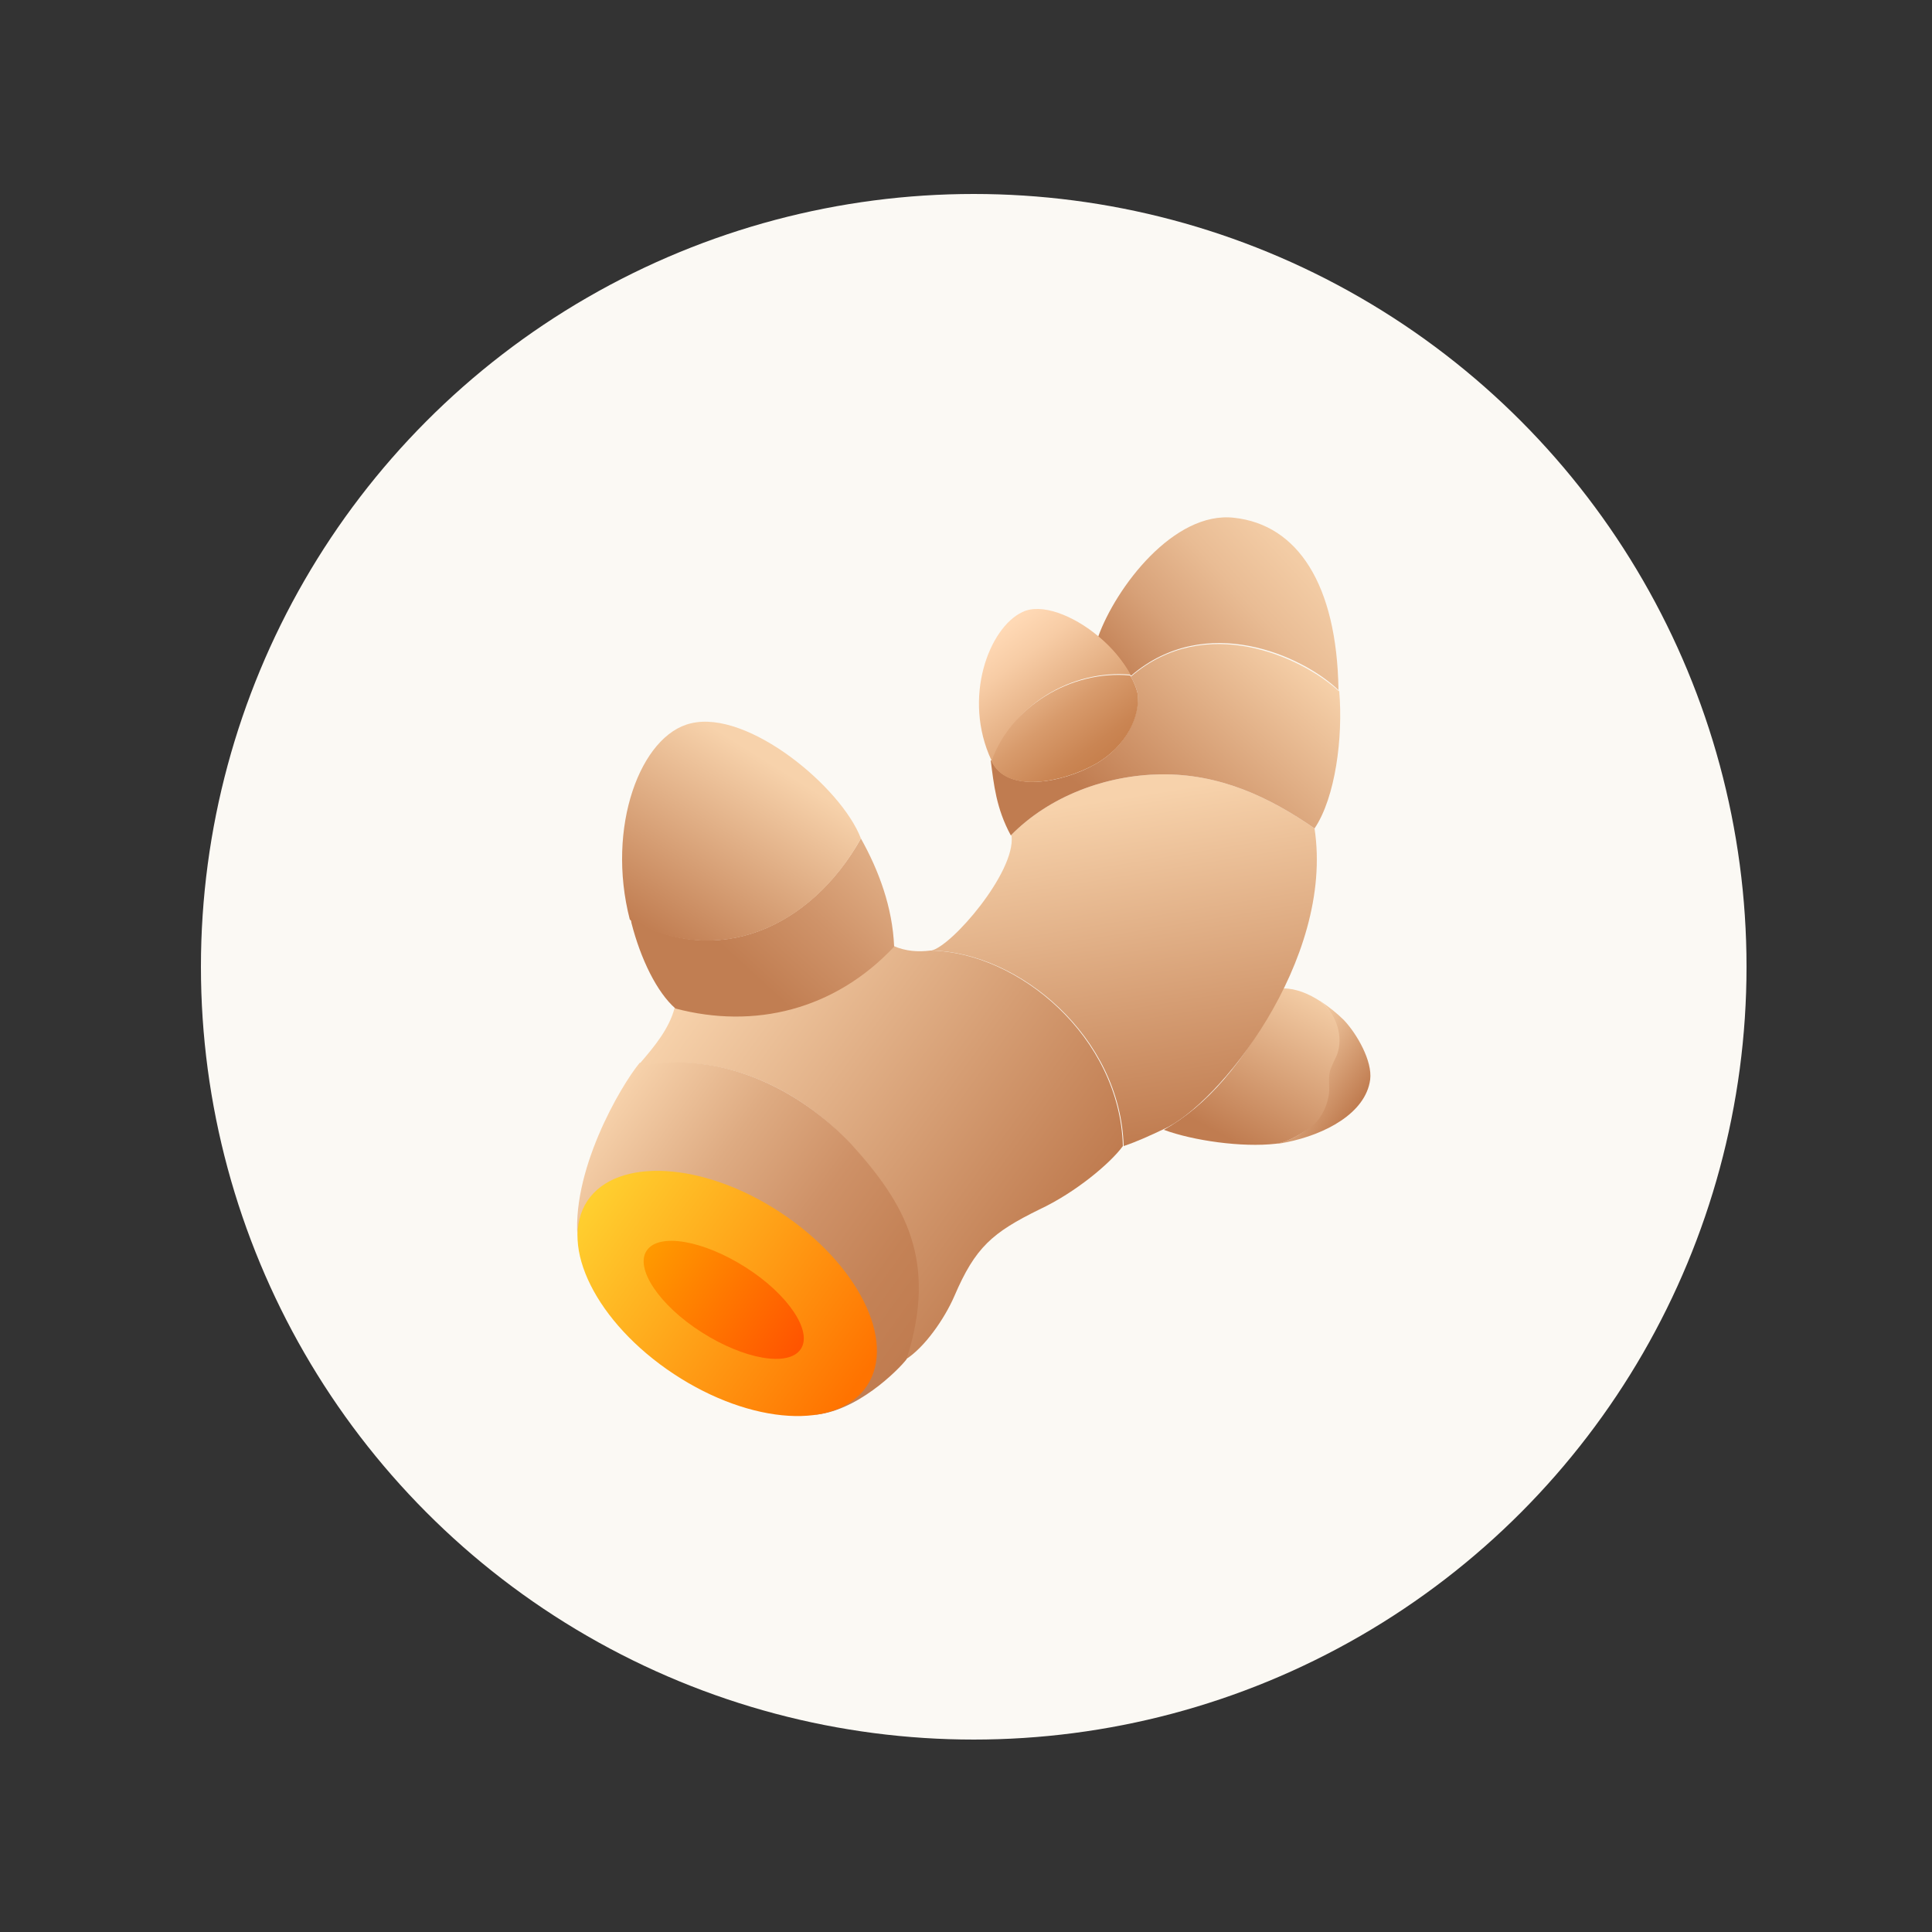 <?xml version="1.0" encoding="utf-8"?>
<!-- Generator: Adobe Illustrator 20.0.0, SVG Export Plug-In . SVG Version: 6.00 Build 0)  -->
<svg version="1.1" xmlns="http://www.w3.org/2000/svg" xmlns:xlink="http://www.w3.org/1999/xlink" x="0px" y="0px"
	 viewBox="0 0 250 250" style="enable-background:new 0 0 250 250;" xml:space="preserve">
<rect x="0" y="0" width="250" height="250" fill="#333333" stroke="none"/>
<style type="text/css">
	.st0{fill:#FBF9F4;}
	.st1{fill:url(#SVGID_1_);}
	.st2{fill:url(#SVGID_2_);}
	.st3{fill:url(#SVGID_3_);}
	.st4{fill:url(#SVGID_4_);}
	.st5{fill:url(#SVGID_5_);}
	.st6{fill:url(#SVGID_6_);}
	.st7{fill:url(#SVGID_7_);}
	.st8{fill:url(#SVGID_8_);}
	.st9{fill:url(#SVGID_9_);}
	.st10{fill:url(#SVGID_10_);}
	.st11{fill:url(#SVGID_11_);}
	.st12{fill:url(#SVGID_12_);}
	.st13{fill:url(#SVGID_13_);}
</style>
<g id="colored_x5F_circles">
	<circle class="st0" cx="126" cy="125.1" r="100"/>
</g>
<g id="icons">
	<g>
		<g id="XMLID_35_">
			<linearGradient id="SVGID_1_" gradientUnits="userSpaceOnUse" x1="165.422" y1="136.892" x2="175.114" y2="143.929">
				<stop  offset="0" style="stop-color:#F7D2AB"/>
				<stop  offset="0.994" style="stop-color:#C07C50"/>
			</linearGradient>
			<path class="st1" d="M177.3,139.7c-0.6,4.4-5.9,7.1-10.8,8.1c-0.5,0.1-0.9,0.2-1.5,0.2l0,0c1.6-0.2,3.6-1.3,4.7-2.4
				c1.3-1.2,2.1-2.9,2.2-4.6c0-0.8-0.1-1.7,0.1-2.5c0.2-0.8,0.6-1.4,0.9-2.1c0.9-2.3-0.1-5.3-2.1-6.9l0,0c1.2,0.8,2.3,1.7,3.1,2.5
				C175.6,133.8,177.6,137.3,177.3,139.7z"/>
			<linearGradient id="SVGID_2_" gradientUnits="userSpaceOnUse" x1="170.44" y1="127.43" x2="159.364" y2="147.701">
				<stop  offset="0" style="stop-color:#F7D2AB"/>
				<stop  offset="0.994" style="stop-color:#C07C50"/>
			</linearGradient>
			<path class="st2" d="M165.1,148L165.1,148c-4.4,0.5-10.7-0.4-14.5-1.8l0,0c5.5-3.1,10.2-8.4,15.2-17.8c0.1-0.2,0.2-0.4,0.3-0.5
				l0,0c1.6,0,3.3,0.7,4.8,1.7l0,0c2,1.6,3,4.5,2.1,6.9c-0.3,0.7-0.7,1.4-0.9,2.1c-0.2,0.8-0.1,1.6-0.1,2.5
				c-0.1,1.7-0.9,3.5-2.2,4.6C168.6,146.6,166.7,147.8,165.1,148z"/>
			<linearGradient id="SVGID_3_" gradientUnits="userSpaceOnUse" x1="143.387" y1="103.443" x2="150.622" y2="147.756">
				<stop  offset="0" style="stop-color:#F7D2AB"/>
				<stop  offset="0.994" style="stop-color:#C07C50"/>
			</linearGradient>
			<path class="st3" d="M150.6,146.1c-1.7,0.8-3.4,1.6-5.2,2.2c-0.4-14.1-13.5-25.1-24.9-25.3c2.6-0.5,10.9-10.1,10.4-14.8
				c0,0,0-0.1-0.1-0.1c5-5.1,12.3-7.8,19.4-7.9c7.6-0.1,14,2.9,19.9,7C172.7,124.3,157.6,143,150.6,146.1z"/>
			<linearGradient id="SVGID_4_" gradientUnits="userSpaceOnUse" x1="90.345" y1="126.301" x2="136.833" y2="160.054">
				<stop  offset="0" style="stop-color:#F7D2AB"/>
				<stop  offset="0.994" style="stop-color:#C07C50"/>
			</linearGradient>
			<path class="st4" d="M145.3,148.3c-1.6,2.2-6.1,6-10.8,8.2c-6.1,3-8.3,4.9-11,11.2c-1.3,3-3.9,6.7-6.3,8.2
				c4.1-12.8-0.2-20.2-7.1-27.8c-6.8-7.4-17-12.1-26.9-10.1l-0.4-0.4c1.9-2.2,3.8-4.5,4.5-7.2c10.2,2.6,20.7,0.2,28.3-8
				c1.6,0.7,3.2,0.8,4.8,0.6c0,0,0,0,0,0C131.8,123.2,144.9,134.2,145.3,148.3z"/>
			<linearGradient id="SVGID_5_" gradientUnits="userSpaceOnUse" x1="167.254" y1="83.095" x2="145.188" y2="107.117">
				<stop  offset="0" style="stop-color:#F7D2AB"/>
				<stop  offset="0.994" style="stop-color:#C07C50"/>
			</linearGradient>
			<path class="st5" d="M173.3,89.5c0.5,5.9-0.5,13.7-3.2,17.7c-5.9-4.1-12.3-7.1-19.9-7c-7.1,0.1-14.4,2.8-19.4,7.9
				c-1.9-3.5-2.2-6.6-2.6-9.7l0.1,0c1.9,4.3,9.2,2.9,13.4,0.5c4.1-2.3,5.8-6.3,5.5-9.2l0,0c-0.2-0.8-0.5-1.5-0.9-2.2l0.1,0
				c9.6-8.2,22-2.5,26.8,1.9C173.2,89.4,173.3,89.4,173.3,89.5z"/>
			<linearGradient id="SVGID_6_" gradientUnits="userSpaceOnUse" x1="78.22" y1="143.901" x2="119.027" y2="173.53">
				<stop  offset="0" style="stop-color:#F7D2AB"/>
				<stop  offset="1.969505e-02" style="stop-color:#F5CFA8"/>
				<stop  offset="0.311" style="stop-color:#DEAB82"/>
				<stop  offset="0.58" style="stop-color:#CE9167"/>
				<stop  offset="0.816" style="stop-color:#C48256"/>
				<stop  offset="0.994" style="stop-color:#C07C50"/>
			</linearGradient>
			<path class="st6" d="M117.3,175.9c-1,1.3-6.5,6.9-12.2,7.2c1.9-0.3,3.7-0.7,5.4-2.3c3.9-3.9,2.7-9.6-0.3-13.6
				c-3.5-4.7-7.7-9.1-12.8-12c-0.5-0.3-0.9-0.5-1.4-0.7c-2.3-1.1-4.8-1.9-7.3-2.3c-2.5-0.4-5.2-0.7-7.7,0c-2.1,0.6-4.2,1.9-5.2,3.9
				c-0.8,1.5-1.2,3.1-1,4.7l0,0c-1.1-9,5.5-20.3,8-23.3l0.4,0.4c9.9-1.9,20,2.8,26.9,10.1C117.1,155.7,121.4,163.1,117.3,175.9z"/>
			<linearGradient id="SVGID_7_" gradientUnits="userSpaceOnUse" x1="173.356" y1="69.324" x2="147.658" y2="93.067">
				<stop  offset="0" style="stop-color:#F7D2AB"/>
				<stop  offset="0.178" style="stop-color:#F3CCA5"/>
				<stop  offset="0.415" style="stop-color:#E9BC94"/>
				<stop  offset="0.686" style="stop-color:#D8A279"/>
				<stop  offset="0.98" style="stop-color:#C17E52"/>
				<stop  offset="0.994" style="stop-color:#C07C50"/>
			</linearGradient>
			<path class="st7" d="M173.2,89.3c-4.7-4.5-17.2-10.1-26.8-1.9l-0.1,0c-1-1.8-2.5-3.6-4.2-5c2.3-6.4,9.8-16.3,17.6-15.4
				C167.9,67.9,173,75.6,173.2,89.3C173.3,89.4,173.2,89.4,173.2,89.3z"/>
			<linearGradient id="SVGID_8_" gradientUnits="userSpaceOnUse" x1="118.455" y1="98.994" x2="91.276" y2="128.644">
				<stop  offset="7.810567e-02" style="stop-color:#EFC59D"/>
				<stop  offset="0.584" style="stop-color:#CF9369"/>
				<stop  offset="0.851" style="stop-color:#C17E52"/>
			</linearGradient>
			<path class="st8" d="M111.4,108.5c2.3,4.1,4.1,8.9,4.3,14c-7.7,8.2-18.1,10.7-28.3,8c-2.4-2.1-4.5-6.4-5.7-11.1
				c0-0.2-0.1-0.3-0.1-0.5C92.7,125.3,104.8,120.2,111.4,108.5z"/>
			<linearGradient id="SVGID_9_" gradientUnits="userSpaceOnUse" x1="103.097" y1="94.461" x2="85.717" y2="122.328">
				<stop  offset="0.165" style="stop-color:#F7D2AB"/>
				<stop  offset="0.994" style="stop-color:#C07C50"/>
			</linearGradient>
			<path class="st9" d="M111.4,108.5c-6.5,11.7-18.7,16.8-29.9,10.5c-3.1-12,1.4-23.9,7.9-25.4C96.8,91.8,108.9,101.9,111.4,108.5
				C111.3,108.4,111.3,108.4,111.4,108.5z"/>
		</g>
		<linearGradient id="SVGID_10_" gradientUnits="userSpaceOnUse" x1="75.988" y1="154.485" x2="110.848" y2="179.24">
			<stop  offset="0" style="stop-color:#FFD130"/>
			<stop  offset="1" style="stop-color:#FF7300"/>
		</linearGradient>
		<path class="st10" d="M101,156.9c10,6.6,15,16.6,11.2,22.4c-3.8,5.8-15,5.1-25-1.5s-15-16.6-11.2-22.4
			C79.8,149.7,91,150.3,101,156.9z"/>
		<linearGradient id="SVGID_11_" gradientUnits="userSpaceOnUse" x1="84.285" y1="161.676" x2="103.046" y2="174.694">
			<stop  offset="0" style="stop-color:#FF9900"/>
			<stop  offset="1" style="stop-color:#FF5500"/>
		</linearGradient>
		<path class="st11" d="M96.5,164c5.5,3.5,8.7,8.3,7.1,10.6c-1.6,2.3-7.3,1.3-12.8-2.2s-8.7-8.3-7.1-10.6S91,160.5,96.5,164z"/>
		<g>
			<linearGradient id="SVGID_12_" gradientUnits="userSpaceOnUse" x1="129.143" y1="81.924" x2="142.597" y2="99.863">
				<stop  offset="0" style="stop-color:#FFD9B5"/>
				<stop  offset="0.198" style="stop-color:#F7CCA5"/>
				<stop  offset="0.584" style="stop-color:#E0A97C"/>
				<stop  offset="1" style="stop-color:#C57D49"/>
			</linearGradient>
			<path class="st12" d="M146.3,87.3c-1-1.8-2.4-3.5-4.1-4.9c-3.3-2.8-7.5-4.4-9.9-3.2c-4.3,2-7.8,11.1-4,19.2l0.1,0
				c0,0,0,0.1,0.1,0.1C130.9,91.3,138.6,86.6,146.3,87.3z"/>
			<linearGradient id="SVGID_13_" gradientUnits="userSpaceOnUse" x1="129.062" y1="81.985" x2="142.516" y2="99.923">
				<stop  offset="6.280941e-02" style="stop-color:#FFD9B5"/>
				<stop  offset="0.273" style="stop-color:#EEBF96"/>
				<stop  offset="0.595" style="stop-color:#D89B6C"/>
				<stop  offset="0.848" style="stop-color:#CA8553"/>
				<stop  offset="1" style="stop-color:#C57D49"/>
			</linearGradient>
			<path class="st13" d="M147.2,89.7L147.2,89.7c-0.2-0.8-0.5-1.5-0.9-2.2c0,0-0.1-0.1-0.1-0.1c-7.6-0.7-15.4,4-17.9,11.1
				c1.9,4.2,9.1,2.8,13.4,0.4C145.8,96.6,147.6,92.6,147.2,89.7z"/>
		</g>
	</g>
</g>
</svg>

